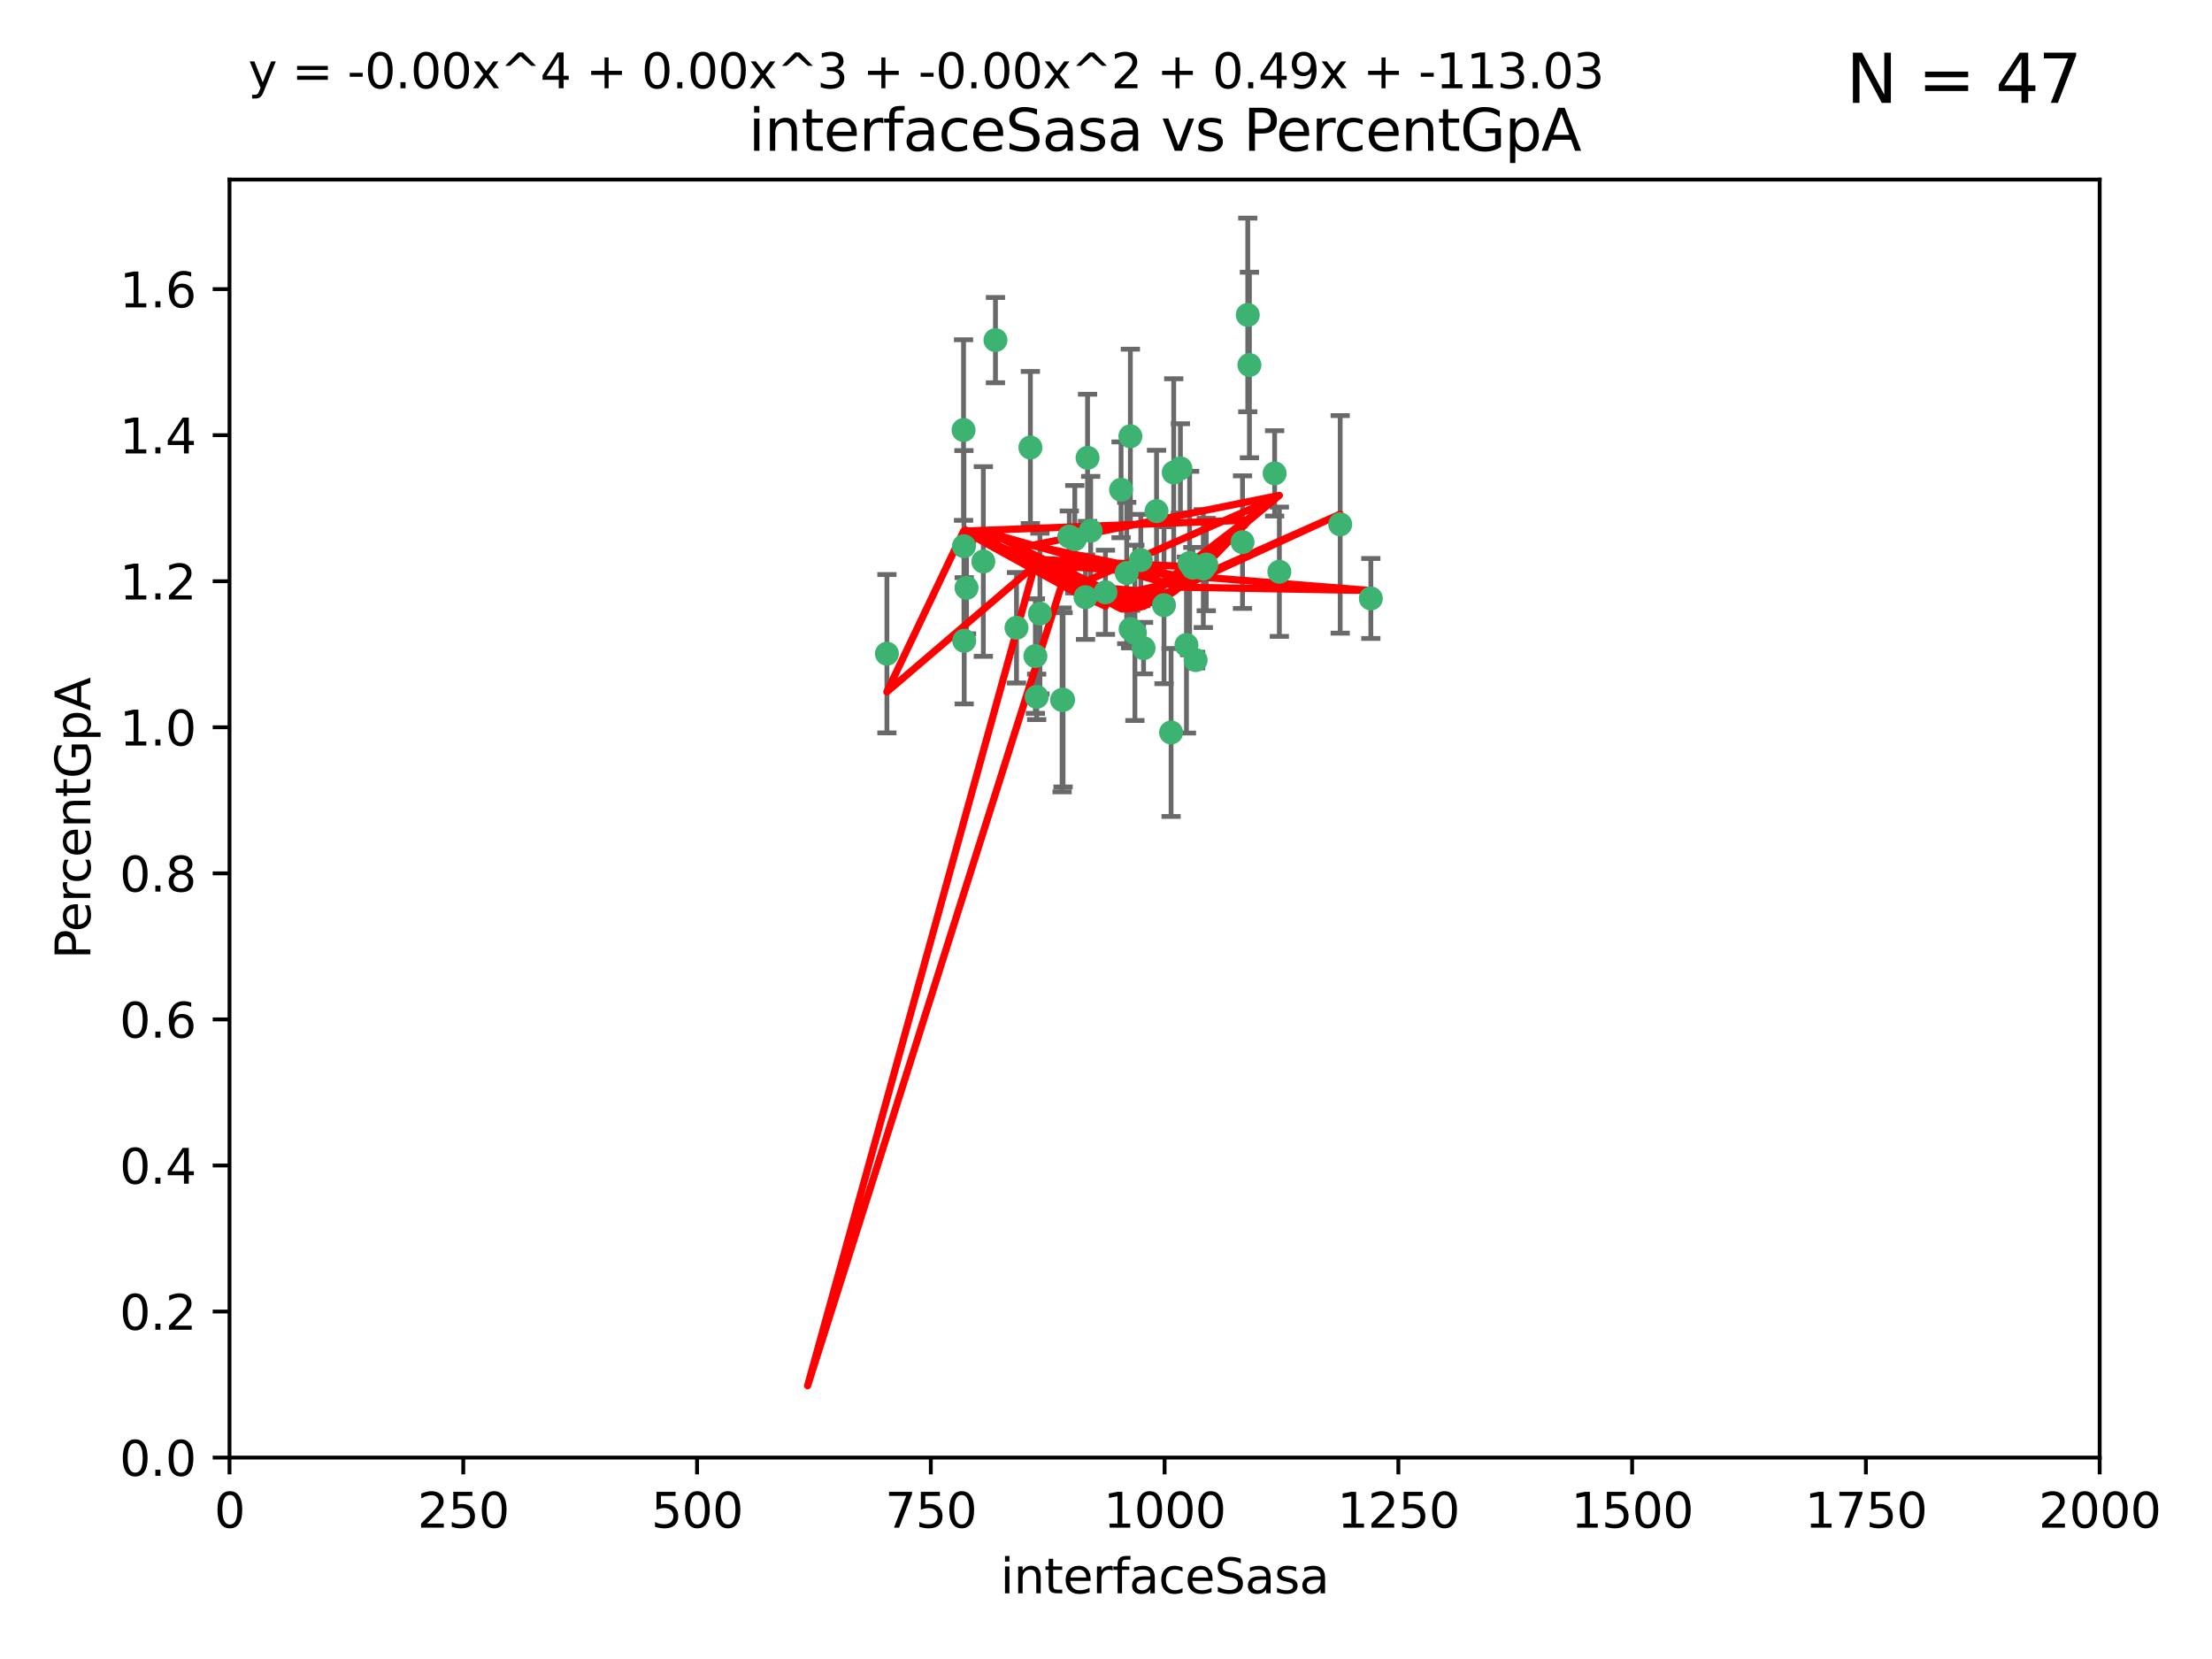<?xml version="1.0" encoding="utf-8" standalone="no"?>
<!DOCTYPE svg PUBLIC "-//W3C//DTD SVG 1.1//EN"
  "http://www.w3.org/Graphics/SVG/1.1/DTD/svg11.dtd">
<svg xmlns:xlink="http://www.w3.org/1999/xlink" width="460.8pt" height="345.6pt" viewBox="0 0 460.8 345.6" xmlns="http://www.w3.org/2000/svg" version="1.1">
 <defs>
  <style type="text/css">*{stroke-linejoin: round; stroke-linecap: butt}</style>
 </defs>
 <g id="figure_1">
  <g id="patch_1">
   <path d="M 0 345.6 
L 460.8 345.6 
L 460.8 0 
L 0 0 
z
" style="fill: #ffffff"/>
  </g>
  <g id="axes_1">
   <g id="patch_2">
    <path d="M 47.81 303.64 
L 437.4 303.64 
L 437.4 37.411 
L 47.81 37.411 
z
" style="fill: #ffffff"/>
   </g>
   <g id="PathCollection_1">
    <defs>
     <path id="m558c9d2edf" d="M 0 1.118 
C 0.297 1.118 0.581 1 0.791 0.791 
C 1 0.581 1.118 0.297 1.118 0 
C 1.118 -0.297 1 -0.581 0.791 -0.791 
C 0.581 -1 0.297 -1.118 0 -1.118 
C -0.297 -1.118 -0.581 -1 -0.791 -0.791 
C -1 -0.581 -1.118 -0.297 -1.118 0 
C -1.118 0.297 -1 0.581 -0.791 0.791 
C -0.581 1 -0.297 1.118 0 1.118 
z
" style="stroke: #3cb371"/>
    </defs>
    <g clip-path="url(#p5d9b5d9456)">
     <use xlink:href="#m558c9d2edf" x="258.839" y="112.935" style="fill: #3cb371; stroke: #3cb371"/>
     <use xlink:href="#m558c9d2edf" x="235.526" y="131.048" style="fill: #3cb371; stroke: #3cb371"/>
     <use xlink:href="#m558c9d2edf" x="235.476" y="90.88" style="fill: #3cb371; stroke: #3cb371"/>
     <use xlink:href="#m558c9d2edf" x="265.53" y="98.611" style="fill: #3cb371; stroke: #3cb371"/>
     <use xlink:href="#m558c9d2edf" x="222.751" y="111.768" style="fill: #3cb371; stroke: #3cb371"/>
     <use xlink:href="#m558c9d2edf" x="234.714" y="119.368" style="fill: #3cb371; stroke: #3cb371"/>
     <use xlink:href="#m558c9d2edf" x="259.932" y="65.606" style="fill: #3cb371; stroke: #3cb371"/>
     <use xlink:href="#m558c9d2edf" x="266.512" y="119.105" style="fill: #3cb371; stroke: #3cb371"/>
     <use xlink:href="#m558c9d2edf" x="211.757" y="130.776" style="fill: #3cb371; stroke: #3cb371"/>
     <use xlink:href="#m558c9d2edf" x="216.635" y="127.82" style="fill: #3cb371; stroke: #3cb371"/>
     <use xlink:href="#m558c9d2edf" x="233.539" y="102.028" style="fill: #3cb371; stroke: #3cb371"/>
     <use xlink:href="#m558c9d2edf" x="244.508" y="98.431" style="fill: #3cb371; stroke: #3cb371"/>
     <use xlink:href="#m558c9d2edf" x="250.675" y="118.446" style="fill: #3cb371; stroke: #3cb371"/>
     <use xlink:href="#m558c9d2edf" x="214.648" y="93.226" style="fill: #3cb371; stroke: #3cb371"/>
     <use xlink:href="#m558c9d2edf" x="221.458" y="145.786" style="fill: #3cb371; stroke: #3cb371"/>
     <use xlink:href="#m558c9d2edf" x="243.959" y="152.588" style="fill: #3cb371; stroke: #3cb371"/>
     <use xlink:href="#m558c9d2edf" x="226.133" y="124.404" style="fill: #3cb371; stroke: #3cb371"/>
     <use xlink:href="#m558c9d2edf" x="238.226" y="135.021" style="fill: #3cb371; stroke: #3cb371"/>
     <use xlink:href="#m558c9d2edf" x="247.82" y="117.288" style="fill: #3cb371; stroke: #3cb371"/>
     <use xlink:href="#m558c9d2edf" x="249.07" y="137.505" style="fill: #3cb371; stroke: #3cb371"/>
     <use xlink:href="#m558c9d2edf" x="247.161" y="134.369" style="fill: #3cb371; stroke: #3cb371"/>
     <use xlink:href="#m558c9d2edf" x="279.188" y="109.235" style="fill: #3cb371; stroke: #3cb371"/>
     <use xlink:href="#m558c9d2edf" x="236.422" y="131.834" style="fill: #3cb371; stroke: #3cb371"/>
     <use xlink:href="#m558c9d2edf" x="242.482" y="126.071" style="fill: #3cb371; stroke: #3cb371"/>
     <use xlink:href="#m558c9d2edf" x="226.558" y="95.371" style="fill: #3cb371; stroke: #3cb371"/>
     <use xlink:href="#m558c9d2edf" x="200.806" y="113.783" style="fill: #3cb371; stroke: #3cb371"/>
     <use xlink:href="#m558c9d2edf" x="260.277" y="76.037" style="fill: #3cb371; stroke: #3cb371"/>
     <use xlink:href="#m558c9d2edf" x="251.287" y="117.606" style="fill: #3cb371; stroke: #3cb371"/>
     <use xlink:href="#m558c9d2edf" x="248.492" y="118.255" style="fill: #3cb371; stroke: #3cb371"/>
     <use xlink:href="#m558c9d2edf" x="240.928" y="106.473" style="fill: #3cb371; stroke: #3cb371"/>
     <use xlink:href="#m558c9d2edf" x="223.897" y="112.334" style="fill: #3cb371; stroke: #3cb371"/>
     <use xlink:href="#m558c9d2edf" x="230.29" y="123.385" style="fill: #3cb371; stroke: #3cb371"/>
     <use xlink:href="#m558c9d2edf" x="200.86" y="133.482" style="fill: #3cb371; stroke: #3cb371"/>
     <use xlink:href="#m558c9d2edf" x="237.649" y="116.673" style="fill: #3cb371; stroke: #3cb371"/>
     <use xlink:href="#m558c9d2edf" x="207.37" y="70.852" style="fill: #3cb371; stroke: #3cb371"/>
     <use xlink:href="#m558c9d2edf" x="204.848" y="116.973" style="fill: #3cb371; stroke: #3cb371"/>
     <use xlink:href="#m558c9d2edf" x="245.901" y="97.572" style="fill: #3cb371; stroke: #3cb371"/>
     <use xlink:href="#m558c9d2edf" x="285.569" y="124.669" style="fill: #3cb371; stroke: #3cb371"/>
     <use xlink:href="#m558c9d2edf" x="215.957" y="145.171" style="fill: #3cb371; stroke: #3cb371"/>
     <use xlink:href="#m558c9d2edf" x="184.761" y="136.178" style="fill: #3cb371; stroke: #3cb371"/>
     <use xlink:href="#m558c9d2edf" x="200.726" y="89.586" style="fill: #3cb371; stroke: #3cb371"/>
     <use xlink:href="#m558c9d2edf" x="227.208" y="110.571" style="fill: #3cb371; stroke: #3cb371"/>
     <use xlink:href="#m558c9d2edf" x="215.692" y="136.674" style="fill: #3cb371; stroke: #3cb371"/>
     <use xlink:href="#m558c9d2edf" x="221.254" y="145.801" style="fill: #3cb371; stroke: #3cb371"/>
     <use xlink:href="#m558c9d2edf" x="201.345" y="122.465" style="fill: #3cb371; stroke: #3cb371"/>
    </g>
   </g>
   <g id="matplotlib.axis_1">
    <g id="xtick_1">
     <g id="line2d_1">
      <defs>
       <path id="m38b3d5012b" d="M 0 0 
L 0 3.5 
" style="stroke: #000000; stroke-width: 0.8"/>
      </defs>
      <g>
       <use xlink:href="#m38b3d5012b" x="47.81" y="303.64" style="stroke: #000000; stroke-width: 0.8"/>
      </g>
     </g>
     <g id="text_1">
      <!-- 0 -->
      <g transform="translate(44.629 318.238)scale(0.1 -0.1)">
       <defs>
        <path id="DejaVuSans-30" d="M 2034 4250 
Q 1547 4250 1301 3770 
Q 1056 3291 1056 2328 
Q 1056 1369 1301 889 
Q 1547 409 2034 409 
Q 2525 409 2770 889 
Q 3016 1369 3016 2328 
Q 3016 3291 2770 3770 
Q 2525 4250 2034 4250 
z
M 2034 4750 
Q 2819 4750 3233 4129 
Q 3647 3509 3647 2328 
Q 3647 1150 3233 529 
Q 2819 -91 2034 -91 
Q 1250 -91 836 529 
Q 422 1150 422 2328 
Q 422 3509 836 4129 
Q 1250 4750 2034 4750 
z
" transform="scale(0.016)"/>
       </defs>
       <use xlink:href="#DejaVuSans-30"/>
      </g>
     </g>
    </g>
    <g id="xtick_2">
     <g id="line2d_2">
      <g>
       <use xlink:href="#m38b3d5012b" x="96.509" y="303.64" style="stroke: #000000; stroke-width: 0.8"/>
      </g>
     </g>
     <g id="text_2">
      <!-- 250 -->
      <g transform="translate(86.965 318.238)scale(0.1 -0.1)">
       <defs>
        <path id="DejaVuSans-32" d="M 1228 531 
L 3431 531 
L 3431 0 
L 469 0 
L 469 531 
Q 828 903 1448 1529 
Q 2069 2156 2228 2338 
Q 2531 2678 2651 2914 
Q 2772 3150 2772 3378 
Q 2772 3750 2511 3984 
Q 2250 4219 1831 4219 
Q 1534 4219 1204 4116 
Q 875 4013 500 3803 
L 500 4441 
Q 881 4594 1212 4672 
Q 1544 4750 1819 4750 
Q 2544 4750 2975 4387 
Q 3406 4025 3406 3419 
Q 3406 3131 3298 2873 
Q 3191 2616 2906 2266 
Q 2828 2175 2409 1742 
Q 1991 1309 1228 531 
z
" transform="scale(0.016)"/>
        <path id="DejaVuSans-35" d="M 691 4666 
L 3169 4666 
L 3169 4134 
L 1269 4134 
L 1269 2991 
Q 1406 3038 1543 3061 
Q 1681 3084 1819 3084 
Q 2600 3084 3056 2656 
Q 3513 2228 3513 1497 
Q 3513 744 3044 326 
Q 2575 -91 1722 -91 
Q 1428 -91 1123 -41 
Q 819 9 494 109 
L 494 744 
Q 775 591 1075 516 
Q 1375 441 1709 441 
Q 2250 441 2565 725 
Q 2881 1009 2881 1497 
Q 2881 1984 2565 2268 
Q 2250 2553 1709 2553 
Q 1456 2553 1204 2497 
Q 953 2441 691 2322 
L 691 4666 
z
" transform="scale(0.016)"/>
       </defs>
       <use xlink:href="#DejaVuSans-32"/>
       <use xlink:href="#DejaVuSans-35" x="63.623"/>
       <use xlink:href="#DejaVuSans-30" x="127.246"/>
      </g>
     </g>
    </g>
    <g id="xtick_3">
     <g id="line2d_3">
      <g>
       <use xlink:href="#m38b3d5012b" x="145.208" y="303.64" style="stroke: #000000; stroke-width: 0.8"/>
      </g>
     </g>
     <g id="text_3">
      <!-- 500 -->
      <g transform="translate(135.664 318.238)scale(0.1 -0.1)">
       <use xlink:href="#DejaVuSans-35"/>
       <use xlink:href="#DejaVuSans-30" x="63.623"/>
       <use xlink:href="#DejaVuSans-30" x="127.246"/>
      </g>
     </g>
    </g>
    <g id="xtick_4">
     <g id="line2d_4">
      <g>
       <use xlink:href="#m38b3d5012b" x="193.906" y="303.64" style="stroke: #000000; stroke-width: 0.8"/>
      </g>
     </g>
     <g id="text_4">
      <!-- 750 -->
      <g transform="translate(184.363 318.238)scale(0.1 -0.1)">
       <defs>
        <path id="DejaVuSans-37" d="M 525 4666 
L 3525 4666 
L 3525 4397 
L 1831 0 
L 1172 0 
L 2766 4134 
L 525 4134 
L 525 4666 
z
" transform="scale(0.016)"/>
       </defs>
       <use xlink:href="#DejaVuSans-37"/>
       <use xlink:href="#DejaVuSans-35" x="63.623"/>
       <use xlink:href="#DejaVuSans-30" x="127.246"/>
      </g>
     </g>
    </g>
    <g id="xtick_5">
     <g id="line2d_5">
      <g>
       <use xlink:href="#m38b3d5012b" x="242.605" y="303.64" style="stroke: #000000; stroke-width: 0.8"/>
      </g>
     </g>
     <g id="text_5">
      <!-- 1000 -->
      <g transform="translate(229.88 318.238)scale(0.1 -0.1)">
       <defs>
        <path id="DejaVuSans-31" d="M 794 531 
L 1825 531 
L 1825 4091 
L 703 3866 
L 703 4441 
L 1819 4666 
L 2450 4666 
L 2450 531 
L 3481 531 
L 3481 0 
L 794 0 
L 794 531 
z
" transform="scale(0.016)"/>
       </defs>
       <use xlink:href="#DejaVuSans-31"/>
       <use xlink:href="#DejaVuSans-30" x="63.623"/>
       <use xlink:href="#DejaVuSans-30" x="127.246"/>
       <use xlink:href="#DejaVuSans-30" x="190.869"/>
      </g>
     </g>
    </g>
    <g id="xtick_6">
     <g id="line2d_6">
      <g>
       <use xlink:href="#m38b3d5012b" x="291.304" y="303.64" style="stroke: #000000; stroke-width: 0.8"/>
      </g>
     </g>
     <g id="text_6">
      <!-- 1250 -->
      <g transform="translate(278.579 318.238)scale(0.1 -0.1)">
       <use xlink:href="#DejaVuSans-31"/>
       <use xlink:href="#DejaVuSans-32" x="63.623"/>
       <use xlink:href="#DejaVuSans-35" x="127.246"/>
       <use xlink:href="#DejaVuSans-30" x="190.869"/>
      </g>
     </g>
    </g>
    <g id="xtick_7">
     <g id="line2d_7">
      <g>
       <use xlink:href="#m38b3d5012b" x="340.002" y="303.64" style="stroke: #000000; stroke-width: 0.8"/>
      </g>
     </g>
     <g id="text_7">
      <!-- 1500 -->
      <g transform="translate(327.277 318.238)scale(0.1 -0.1)">
       <use xlink:href="#DejaVuSans-31"/>
       <use xlink:href="#DejaVuSans-35" x="63.623"/>
       <use xlink:href="#DejaVuSans-30" x="127.246"/>
       <use xlink:href="#DejaVuSans-30" x="190.869"/>
      </g>
     </g>
    </g>
    <g id="xtick_8">
     <g id="line2d_8">
      <g>
       <use xlink:href="#m38b3d5012b" x="388.701" y="303.64" style="stroke: #000000; stroke-width: 0.8"/>
      </g>
     </g>
     <g id="text_8">
      <!-- 1750 -->
      <g transform="translate(375.976 318.238)scale(0.1 -0.1)">
       <use xlink:href="#DejaVuSans-31"/>
       <use xlink:href="#DejaVuSans-37" x="63.623"/>
       <use xlink:href="#DejaVuSans-35" x="127.246"/>
       <use xlink:href="#DejaVuSans-30" x="190.869"/>
      </g>
     </g>
    </g>
    <g id="xtick_9">
     <g id="line2d_9">
      <g>
       <use xlink:href="#m38b3d5012b" x="437.4" y="303.64" style="stroke: #000000; stroke-width: 0.8"/>
      </g>
     </g>
     <g id="text_9">
      <!-- 2000 -->
      <g transform="translate(424.675 318.238)scale(0.1 -0.1)">
       <use xlink:href="#DejaVuSans-32"/>
       <use xlink:href="#DejaVuSans-30" x="63.623"/>
       <use xlink:href="#DejaVuSans-30" x="127.246"/>
       <use xlink:href="#DejaVuSans-30" x="190.869"/>
      </g>
     </g>
    </g>
    <g id="text_10">
     <!-- interfaceSasa -->
     <g transform="translate(208.398 331.917)scale(0.1 -0.1)">
      <defs>
       <path id="DejaVuSans-69" d="M 603 3500 
L 1178 3500 
L 1178 0 
L 603 0 
L 603 3500 
z
M 603 4863 
L 1178 4863 
L 1178 4134 
L 603 4134 
L 603 4863 
z
" transform="scale(0.016)"/>
       <path id="DejaVuSans-6e" d="M 3513 2113 
L 3513 0 
L 2938 0 
L 2938 2094 
Q 2938 2591 2744 2837 
Q 2550 3084 2163 3084 
Q 1697 3084 1428 2787 
Q 1159 2491 1159 1978 
L 1159 0 
L 581 0 
L 581 3500 
L 1159 3500 
L 1159 2956 
Q 1366 3272 1645 3428 
Q 1925 3584 2291 3584 
Q 2894 3584 3203 3211 
Q 3513 2838 3513 2113 
z
" transform="scale(0.016)"/>
       <path id="DejaVuSans-74" d="M 1172 4494 
L 1172 3500 
L 2356 3500 
L 2356 3053 
L 1172 3053 
L 1172 1153 
Q 1172 725 1289 603 
Q 1406 481 1766 481 
L 2356 481 
L 2356 0 
L 1766 0 
Q 1100 0 847 248 
Q 594 497 594 1153 
L 594 3053 
L 172 3053 
L 172 3500 
L 594 3500 
L 594 4494 
L 1172 4494 
z
" transform="scale(0.016)"/>
       <path id="DejaVuSans-65" d="M 3597 1894 
L 3597 1613 
L 953 1613 
Q 991 1019 1311 708 
Q 1631 397 2203 397 
Q 2534 397 2845 478 
Q 3156 559 3463 722 
L 3463 178 
Q 3153 47 2828 -22 
Q 2503 -91 2169 -91 
Q 1331 -91 842 396 
Q 353 884 353 1716 
Q 353 2575 817 3079 
Q 1281 3584 2069 3584 
Q 2775 3584 3186 3129 
Q 3597 2675 3597 1894 
z
M 3022 2063 
Q 3016 2534 2758 2815 
Q 2500 3097 2075 3097 
Q 1594 3097 1305 2825 
Q 1016 2553 972 2059 
L 3022 2063 
z
" transform="scale(0.016)"/>
       <path id="DejaVuSans-72" d="M 2631 2963 
Q 2534 3019 2420 3045 
Q 2306 3072 2169 3072 
Q 1681 3072 1420 2755 
Q 1159 2438 1159 1844 
L 1159 0 
L 581 0 
L 581 3500 
L 1159 3500 
L 1159 2956 
Q 1341 3275 1631 3429 
Q 1922 3584 2338 3584 
Q 2397 3584 2469 3576 
Q 2541 3569 2628 3553 
L 2631 2963 
z
" transform="scale(0.016)"/>
       <path id="DejaVuSans-66" d="M 2375 4863 
L 2375 4384 
L 1825 4384 
Q 1516 4384 1395 4259 
Q 1275 4134 1275 3809 
L 1275 3500 
L 2222 3500 
L 2222 3053 
L 1275 3053 
L 1275 0 
L 697 0 
L 697 3053 
L 147 3053 
L 147 3500 
L 697 3500 
L 697 3744 
Q 697 4328 969 4595 
Q 1241 4863 1831 4863 
L 2375 4863 
z
" transform="scale(0.016)"/>
       <path id="DejaVuSans-61" d="M 2194 1759 
Q 1497 1759 1228 1600 
Q 959 1441 959 1056 
Q 959 750 1161 570 
Q 1363 391 1709 391 
Q 2188 391 2477 730 
Q 2766 1069 2766 1631 
L 2766 1759 
L 2194 1759 
z
M 3341 1997 
L 3341 0 
L 2766 0 
L 2766 531 
Q 2569 213 2275 61 
Q 1981 -91 1556 -91 
Q 1019 -91 701 211 
Q 384 513 384 1019 
Q 384 1609 779 1909 
Q 1175 2209 1959 2209 
L 2766 2209 
L 2766 2266 
Q 2766 2663 2505 2880 
Q 2244 3097 1772 3097 
Q 1472 3097 1187 3025 
Q 903 2953 641 2809 
L 641 3341 
Q 956 3463 1253 3523 
Q 1550 3584 1831 3584 
Q 2591 3584 2966 3190 
Q 3341 2797 3341 1997 
z
" transform="scale(0.016)"/>
       <path id="DejaVuSans-63" d="M 3122 3366 
L 3122 2828 
Q 2878 2963 2633 3030 
Q 2388 3097 2138 3097 
Q 1578 3097 1268 2742 
Q 959 2388 959 1747 
Q 959 1106 1268 751 
Q 1578 397 2138 397 
Q 2388 397 2633 464 
Q 2878 531 3122 666 
L 3122 134 
Q 2881 22 2623 -34 
Q 2366 -91 2075 -91 
Q 1284 -91 818 406 
Q 353 903 353 1747 
Q 353 2603 823 3093 
Q 1294 3584 2113 3584 
Q 2378 3584 2631 3529 
Q 2884 3475 3122 3366 
z
" transform="scale(0.016)"/>
       <path id="DejaVuSans-53" d="M 3425 4513 
L 3425 3897 
Q 3066 4069 2747 4153 
Q 2428 4238 2131 4238 
Q 1616 4238 1336 4038 
Q 1056 3838 1056 3469 
Q 1056 3159 1242 3001 
Q 1428 2844 1947 2747 
L 2328 2669 
Q 3034 2534 3370 2195 
Q 3706 1856 3706 1288 
Q 3706 609 3251 259 
Q 2797 -91 1919 -91 
Q 1588 -91 1214 -16 
Q 841 59 441 206 
L 441 856 
Q 825 641 1194 531 
Q 1563 422 1919 422 
Q 2459 422 2753 634 
Q 3047 847 3047 1241 
Q 3047 1584 2836 1778 
Q 2625 1972 2144 2069 
L 1759 2144 
Q 1053 2284 737 2584 
Q 422 2884 422 3419 
Q 422 4038 858 4394 
Q 1294 4750 2059 4750 
Q 2388 4750 2728 4690 
Q 3069 4631 3425 4513 
z
" transform="scale(0.016)"/>
       <path id="DejaVuSans-73" d="M 2834 3397 
L 2834 2853 
Q 2591 2978 2328 3040 
Q 2066 3103 1784 3103 
Q 1356 3103 1142 2972 
Q 928 2841 928 2578 
Q 928 2378 1081 2264 
Q 1234 2150 1697 2047 
L 1894 2003 
Q 2506 1872 2764 1633 
Q 3022 1394 3022 966 
Q 3022 478 2636 193 
Q 2250 -91 1575 -91 
Q 1294 -91 989 -36 
Q 684 19 347 128 
L 347 722 
Q 666 556 975 473 
Q 1284 391 1588 391 
Q 1994 391 2212 530 
Q 2431 669 2431 922 
Q 2431 1156 2273 1281 
Q 2116 1406 1581 1522 
L 1381 1569 
Q 847 1681 609 1914 
Q 372 2147 372 2553 
Q 372 3047 722 3315 
Q 1072 3584 1716 3584 
Q 2034 3584 2315 3537 
Q 2597 3491 2834 3397 
z
" transform="scale(0.016)"/>
      </defs>
      <use xlink:href="#DejaVuSans-69"/>
      <use xlink:href="#DejaVuSans-6e" x="27.783"/>
      <use xlink:href="#DejaVuSans-74" x="91.162"/>
      <use xlink:href="#DejaVuSans-65" x="130.371"/>
      <use xlink:href="#DejaVuSans-72" x="191.895"/>
      <use xlink:href="#DejaVuSans-66" x="233.008"/>
      <use xlink:href="#DejaVuSans-61" x="268.213"/>
      <use xlink:href="#DejaVuSans-63" x="329.492"/>
      <use xlink:href="#DejaVuSans-65" x="384.473"/>
      <use xlink:href="#DejaVuSans-53" x="445.996"/>
      <use xlink:href="#DejaVuSans-61" x="509.473"/>
      <use xlink:href="#DejaVuSans-73" x="570.752"/>
      <use xlink:href="#DejaVuSans-61" x="622.852"/>
     </g>
    </g>
   </g>
   <g id="matplotlib.axis_2">
    <g id="ytick_1">
     <g id="line2d_10">
      <defs>
       <path id="m2e1e33065c" d="M 0 0 
L -3.5 0 
" style="stroke: #000000; stroke-width: 0.8"/>
      </defs>
      <g>
       <use xlink:href="#m2e1e33065c" x="47.81" y="303.64" style="stroke: #000000; stroke-width: 0.8"/>
      </g>
     </g>
     <g id="text_11">
      <!-- 0.0 -->
      <g transform="translate(24.907 307.439)scale(0.1 -0.1)">
       <defs>
        <path id="DejaVuSans-2e" d="M 684 794 
L 1344 794 
L 1344 0 
L 684 0 
L 684 794 
z
" transform="scale(0.016)"/>
       </defs>
       <use xlink:href="#DejaVuSans-30"/>
       <use xlink:href="#DejaVuSans-2e" x="63.623"/>
       <use xlink:href="#DejaVuSans-30" x="95.41"/>
      </g>
     </g>
    </g>
    <g id="ytick_2">
     <g id="line2d_11">
      <g>
       <use xlink:href="#m2e1e33065c" x="47.81" y="273.214" style="stroke: #000000; stroke-width: 0.8"/>
      </g>
     </g>
     <g id="text_12">
      <!-- 0.2 -->
      <g transform="translate(24.907 277.013)scale(0.1 -0.1)">
       <use xlink:href="#DejaVuSans-30"/>
       <use xlink:href="#DejaVuSans-2e" x="63.623"/>
       <use xlink:href="#DejaVuSans-32" x="95.41"/>
      </g>
     </g>
    </g>
    <g id="ytick_3">
     <g id="line2d_12">
      <g>
       <use xlink:href="#m2e1e33065c" x="47.81" y="242.788" style="stroke: #000000; stroke-width: 0.8"/>
      </g>
     </g>
     <g id="text_13">
      <!-- 0.4 -->
      <g transform="translate(24.907 246.587)scale(0.1 -0.1)">
       <defs>
        <path id="DejaVuSans-34" d="M 2419 4116 
L 825 1625 
L 2419 1625 
L 2419 4116 
z
M 2253 4666 
L 3047 4666 
L 3047 1625 
L 3713 1625 
L 3713 1100 
L 3047 1100 
L 3047 0 
L 2419 0 
L 2419 1100 
L 313 1100 
L 313 1709 
L 2253 4666 
z
" transform="scale(0.016)"/>
       </defs>
       <use xlink:href="#DejaVuSans-30"/>
       <use xlink:href="#DejaVuSans-2e" x="63.623"/>
       <use xlink:href="#DejaVuSans-34" x="95.41"/>
      </g>
     </g>
    </g>
    <g id="ytick_4">
     <g id="line2d_13">
      <g>
       <use xlink:href="#m2e1e33065c" x="47.81" y="212.362" style="stroke: #000000; stroke-width: 0.8"/>
      </g>
     </g>
     <g id="text_14">
      <!-- 0.6 -->
      <g transform="translate(24.907 216.161)scale(0.1 -0.1)">
       <defs>
        <path id="DejaVuSans-36" d="M 2113 2584 
Q 1688 2584 1439 2293 
Q 1191 2003 1191 1497 
Q 1191 994 1439 701 
Q 1688 409 2113 409 
Q 2538 409 2786 701 
Q 3034 994 3034 1497 
Q 3034 2003 2786 2293 
Q 2538 2584 2113 2584 
z
M 3366 4563 
L 3366 3988 
Q 3128 4100 2886 4159 
Q 2644 4219 2406 4219 
Q 1781 4219 1451 3797 
Q 1122 3375 1075 2522 
Q 1259 2794 1537 2939 
Q 1816 3084 2150 3084 
Q 2853 3084 3261 2657 
Q 3669 2231 3669 1497 
Q 3669 778 3244 343 
Q 2819 -91 2113 -91 
Q 1303 -91 875 529 
Q 447 1150 447 2328 
Q 447 3434 972 4092 
Q 1497 4750 2381 4750 
Q 2619 4750 2861 4703 
Q 3103 4656 3366 4563 
z
" transform="scale(0.016)"/>
       </defs>
       <use xlink:href="#DejaVuSans-30"/>
       <use xlink:href="#DejaVuSans-2e" x="63.623"/>
       <use xlink:href="#DejaVuSans-36" x="95.41"/>
      </g>
     </g>
    </g>
    <g id="ytick_5">
     <g id="line2d_14">
      <g>
       <use xlink:href="#m2e1e33065c" x="47.81" y="181.935" style="stroke: #000000; stroke-width: 0.8"/>
      </g>
     </g>
     <g id="text_15">
      <!-- 0.8 -->
      <g transform="translate(24.907 185.735)scale(0.1 -0.1)">
       <defs>
        <path id="DejaVuSans-38" d="M 2034 2216 
Q 1584 2216 1326 1975 
Q 1069 1734 1069 1313 
Q 1069 891 1326 650 
Q 1584 409 2034 409 
Q 2484 409 2743 651 
Q 3003 894 3003 1313 
Q 3003 1734 2745 1975 
Q 2488 2216 2034 2216 
z
M 1403 2484 
Q 997 2584 770 2862 
Q 544 3141 544 3541 
Q 544 4100 942 4425 
Q 1341 4750 2034 4750 
Q 2731 4750 3128 4425 
Q 3525 4100 3525 3541 
Q 3525 3141 3298 2862 
Q 3072 2584 2669 2484 
Q 3125 2378 3379 2068 
Q 3634 1759 3634 1313 
Q 3634 634 3220 271 
Q 2806 -91 2034 -91 
Q 1263 -91 848 271 
Q 434 634 434 1313 
Q 434 1759 690 2068 
Q 947 2378 1403 2484 
z
M 1172 3481 
Q 1172 3119 1398 2916 
Q 1625 2713 2034 2713 
Q 2441 2713 2670 2916 
Q 2900 3119 2900 3481 
Q 2900 3844 2670 4047 
Q 2441 4250 2034 4250 
Q 1625 4250 1398 4047 
Q 1172 3844 1172 3481 
z
" transform="scale(0.016)"/>
       </defs>
       <use xlink:href="#DejaVuSans-30"/>
       <use xlink:href="#DejaVuSans-2e" x="63.623"/>
       <use xlink:href="#DejaVuSans-38" x="95.41"/>
      </g>
     </g>
    </g>
    <g id="ytick_6">
     <g id="line2d_15">
      <g>
       <use xlink:href="#m2e1e33065c" x="47.81" y="151.509" style="stroke: #000000; stroke-width: 0.8"/>
      </g>
     </g>
     <g id="text_16">
      <!-- 1.0 -->
      <g transform="translate(24.907 155.308)scale(0.1 -0.1)">
       <use xlink:href="#DejaVuSans-31"/>
       <use xlink:href="#DejaVuSans-2e" x="63.623"/>
       <use xlink:href="#DejaVuSans-30" x="95.41"/>
      </g>
     </g>
    </g>
    <g id="ytick_7">
     <g id="line2d_16">
      <g>
       <use xlink:href="#m2e1e33065c" x="47.81" y="121.083" style="stroke: #000000; stroke-width: 0.8"/>
      </g>
     </g>
     <g id="text_17">
      <!-- 1.2 -->
      <g transform="translate(24.907 124.882)scale(0.1 -0.1)">
       <use xlink:href="#DejaVuSans-31"/>
       <use xlink:href="#DejaVuSans-2e" x="63.623"/>
       <use xlink:href="#DejaVuSans-32" x="95.41"/>
      </g>
     </g>
    </g>
    <g id="ytick_8">
     <g id="line2d_17">
      <g>
       <use xlink:href="#m2e1e33065c" x="47.81" y="90.657" style="stroke: #000000; stroke-width: 0.8"/>
      </g>
     </g>
     <g id="text_18">
      <!-- 1.4 -->
      <g transform="translate(24.907 94.456)scale(0.1 -0.1)">
       <use xlink:href="#DejaVuSans-31"/>
       <use xlink:href="#DejaVuSans-2e" x="63.623"/>
       <use xlink:href="#DejaVuSans-34" x="95.41"/>
      </g>
     </g>
    </g>
    <g id="ytick_9">
     <g id="line2d_18">
      <g>
       <use xlink:href="#m2e1e33065c" x="47.81" y="60.231" style="stroke: #000000; stroke-width: 0.8"/>
      </g>
     </g>
     <g id="text_19">
      <!-- 1.6 -->
      <g transform="translate(24.907 64.03)scale(0.1 -0.1)">
       <use xlink:href="#DejaVuSans-31"/>
       <use xlink:href="#DejaVuSans-2e" x="63.623"/>
       <use xlink:href="#DejaVuSans-36" x="95.41"/>
      </g>
     </g>
    </g>
    <g id="text_20">
     <!-- PercentGpA -->
     <g transform="translate(18.827 199.802)rotate(-90)scale(0.1 -0.1)">
      <defs>
       <path id="DejaVuSans-50" d="M 1259 4147 
L 1259 2394 
L 2053 2394 
Q 2494 2394 2734 2622 
Q 2975 2850 2975 3272 
Q 2975 3691 2734 3919 
Q 2494 4147 2053 4147 
L 1259 4147 
z
M 628 4666 
L 2053 4666 
Q 2838 4666 3239 4311 
Q 3641 3956 3641 3272 
Q 3641 2581 3239 2228 
Q 2838 1875 2053 1875 
L 1259 1875 
L 1259 0 
L 628 0 
L 628 4666 
z
" transform="scale(0.016)"/>
       <path id="DejaVuSans-47" d="M 3809 666 
L 3809 1919 
L 2778 1919 
L 2778 2438 
L 4434 2438 
L 4434 434 
Q 4069 175 3628 42 
Q 3188 -91 2688 -91 
Q 1594 -91 976 548 
Q 359 1188 359 2328 
Q 359 3472 976 4111 
Q 1594 4750 2688 4750 
Q 3144 4750 3555 4637 
Q 3966 4525 4313 4306 
L 4313 3634 
Q 3963 3931 3569 4081 
Q 3175 4231 2741 4231 
Q 1884 4231 1454 3753 
Q 1025 3275 1025 2328 
Q 1025 1384 1454 906 
Q 1884 428 2741 428 
Q 3075 428 3337 486 
Q 3600 544 3809 666 
z
" transform="scale(0.016)"/>
       <path id="DejaVuSans-70" d="M 1159 525 
L 1159 -1331 
L 581 -1331 
L 581 3500 
L 1159 3500 
L 1159 2969 
Q 1341 3281 1617 3432 
Q 1894 3584 2278 3584 
Q 2916 3584 3314 3078 
Q 3713 2572 3713 1747 
Q 3713 922 3314 415 
Q 2916 -91 2278 -91 
Q 1894 -91 1617 61 
Q 1341 213 1159 525 
z
M 3116 1747 
Q 3116 2381 2855 2742 
Q 2594 3103 2138 3103 
Q 1681 3103 1420 2742 
Q 1159 2381 1159 1747 
Q 1159 1113 1420 752 
Q 1681 391 2138 391 
Q 2594 391 2855 752 
Q 3116 1113 3116 1747 
z
" transform="scale(0.016)"/>
       <path id="DejaVuSans-41" d="M 2188 4044 
L 1331 1722 
L 3047 1722 
L 2188 4044 
z
M 1831 4666 
L 2547 4666 
L 4325 0 
L 3669 0 
L 3244 1197 
L 1141 1197 
L 716 0 
L 50 0 
L 1831 4666 
z
" transform="scale(0.016)"/>
      </defs>
      <use xlink:href="#DejaVuSans-50"/>
      <use xlink:href="#DejaVuSans-65" x="56.678"/>
      <use xlink:href="#DejaVuSans-72" x="118.201"/>
      <use xlink:href="#DejaVuSans-63" x="157.064"/>
      <use xlink:href="#DejaVuSans-65" x="212.045"/>
      <use xlink:href="#DejaVuSans-6e" x="273.568"/>
      <use xlink:href="#DejaVuSans-74" x="336.947"/>
      <use xlink:href="#DejaVuSans-47" x="376.156"/>
      <use xlink:href="#DejaVuSans-70" x="453.646"/>
      <use xlink:href="#DejaVuSans-41" x="517.123"/>
     </g>
    </g>
   </g>
   <g id="LineCollection_1">
    <path d="M 258.839 126.742 
L 258.839 99.128 
" clip-path="url(#p5d9b5d9456)" style="fill: none; stroke: #696969"/>
    <path d="M 235.526 134.958 
L 235.526 127.138 
" clip-path="url(#p5d9b5d9456)" style="fill: none; stroke: #696969"/>
    <path d="M 235.476 109.021 
L 235.476 72.739 
" clip-path="url(#p5d9b5d9456)" style="fill: none; stroke: #696969"/>
    <path d="M 265.53 107.5 
L 265.53 89.723 
" clip-path="url(#p5d9b5d9456)" style="fill: none; stroke: #696969"/>
    <path d="M 222.751 117.091 
L 222.751 106.444 
" clip-path="url(#p5d9b5d9456)" style="fill: none; stroke: #696969"/>
    <path d="M 234.714 134.091 
L 234.714 104.645 
" clip-path="url(#p5d9b5d9456)" style="fill: none; stroke: #696969"/>
    <path d="M 259.932 85.777 
L 259.932 45.434 
" clip-path="url(#p5d9b5d9456)" style="fill: none; stroke: #696969"/>
    <path d="M 266.512 132.572 
L 266.512 105.638 
" clip-path="url(#p5d9b5d9456)" style="fill: none; stroke: #696969"/>
    <path d="M 211.757 142.284 
L 211.757 119.267 
" clip-path="url(#p5d9b5d9456)" style="fill: none; stroke: #696969"/>
    <path d="M 216.635 144.568 
L 216.635 111.073 
" clip-path="url(#p5d9b5d9456)" style="fill: none; stroke: #696969"/>
    <path d="M 233.539 112.003 
L 233.539 92.053 
" clip-path="url(#p5d9b5d9456)" style="fill: none; stroke: #696969"/>
    <path d="M 244.508 117.96 
L 244.508 78.902 
" clip-path="url(#p5d9b5d9456)" style="fill: none; stroke: #696969"/>
    <path d="M 250.675 130.722 
L 250.675 106.17 
" clip-path="url(#p5d9b5d9456)" style="fill: none; stroke: #696969"/>
    <path d="M 214.648 109.064 
L 214.648 77.387 
" clip-path="url(#p5d9b5d9456)" style="fill: none; stroke: #696969"/>
    <path d="M 221.458 163.937 
L 221.458 127.634 
" clip-path="url(#p5d9b5d9456)" style="fill: none; stroke: #696969"/>
    <path d="M 243.959 170.081 
L 243.959 135.096 
" clip-path="url(#p5d9b5d9456)" style="fill: none; stroke: #696969"/>
    <path d="M 226.133 133.195 
L 226.133 115.614 
" clip-path="url(#p5d9b5d9456)" style="fill: none; stroke: #696969"/>
    <path d="M 238.226 140.382 
L 238.226 129.659 
" clip-path="url(#p5d9b5d9456)" style="fill: none; stroke: #696969"/>
    <path d="M 247.82 136.395 
L 247.82 98.181 
" clip-path="url(#p5d9b5d9456)" style="fill: none; stroke: #696969"/>
    <path d="M 249.07 139.142 
L 249.07 135.868 
" clip-path="url(#p5d9b5d9456)" style="fill: none; stroke: #696969"/>
    <path d="M 247.161 152.707 
L 247.161 116.031 
" clip-path="url(#p5d9b5d9456)" style="fill: none; stroke: #696969"/>
    <path d="M 279.188 131.899 
L 279.188 86.572 
" clip-path="url(#p5d9b5d9456)" style="fill: none; stroke: #696969"/>
    <path d="M 236.422 150.092 
L 236.422 113.575 
" clip-path="url(#p5d9b5d9456)" style="fill: none; stroke: #696969"/>
    <path d="M 242.482 142.423 
L 242.482 109.718 
" clip-path="url(#p5d9b5d9456)" style="fill: none; stroke: #696969"/>
    <path d="M 226.558 108.615 
L 226.558 82.127 
" clip-path="url(#p5d9b5d9456)" style="fill: none; stroke: #696969"/>
    <path d="M 200.806 133.708 
L 200.806 93.858 
" clip-path="url(#p5d9b5d9456)" style="fill: none; stroke: #696969"/>
    <path d="M 260.277 95.366 
L 260.277 56.709 
" clip-path="url(#p5d9b5d9456)" style="fill: none; stroke: #696969"/>
    <path d="M 251.287 127.227 
L 251.287 107.986 
" clip-path="url(#p5d9b5d9456)" style="fill: none; stroke: #696969"/>
    <path d="M 248.492 122.472 
L 248.492 114.039 
" clip-path="url(#p5d9b5d9456)" style="fill: none; stroke: #696969"/>
    <path d="M 240.928 119.149 
L 240.928 93.797 
" clip-path="url(#p5d9b5d9456)" style="fill: none; stroke: #696969"/>
    <path d="M 223.897 123.529 
L 223.897 101.139 
" clip-path="url(#p5d9b5d9456)" style="fill: none; stroke: #696969"/>
    <path d="M 230.29 132.151 
L 230.29 114.62 
" clip-path="url(#p5d9b5d9456)" style="fill: none; stroke: #696969"/>
    <path d="M 200.86 146.637 
L 200.86 120.327 
" clip-path="url(#p5d9b5d9456)" style="fill: none; stroke: #696969"/>
    <path d="M 237.649 126.191 
L 237.649 107.154 
" clip-path="url(#p5d9b5d9456)" style="fill: none; stroke: #696969"/>
    <path d="M 207.37 79.735 
L 207.37 61.968 
" clip-path="url(#p5d9b5d9456)" style="fill: none; stroke: #696969"/>
    <path d="M 204.848 136.73 
L 204.848 97.216 
" clip-path="url(#p5d9b5d9456)" style="fill: none; stroke: #696969"/>
    <path d="M 245.901 106.878 
L 245.901 88.267 
" clip-path="url(#p5d9b5d9456)" style="fill: none; stroke: #696969"/>
    <path d="M 285.569 132.997 
L 285.569 116.341 
" clip-path="url(#p5d9b5d9456)" style="fill: none; stroke: #696969"/>
    <path d="M 215.957 149.901 
L 215.957 140.441 
" clip-path="url(#p5d9b5d9456)" style="fill: none; stroke: #696969"/>
    <path d="M 184.761 152.672 
L 184.761 119.684 
" clip-path="url(#p5d9b5d9456)" style="fill: none; stroke: #696969"/>
    <path d="M 200.726 108.397 
L 200.726 70.776 
" clip-path="url(#p5d9b5d9456)" style="fill: none; stroke: #696969"/>
    <path d="M 227.208 121.897 
L 227.208 99.245 
" clip-path="url(#p5d9b5d9456)" style="fill: none; stroke: #696969"/>
    <path d="M 215.692 148.602 
L 215.692 124.746 
" clip-path="url(#p5d9b5d9456)" style="fill: none; stroke: #696969"/>
    <path d="M 221.254 164.958 
L 221.254 126.644 
" clip-path="url(#p5d9b5d9456)" style="fill: none; stroke: #696969"/>
    <path d="M 201.345 132.034 
L 201.345 112.895 
" clip-path="url(#p5d9b5d9456)" style="fill: none; stroke: #696969"/>
   </g>
   <g id="line2d_19">
    <defs>
     <path id="m5463f9d61c" d="M 2 0 
L -2 -0 
" style="stroke: #696969"/>
    </defs>
    <g clip-path="url(#p5d9b5d9456)">
     <use xlink:href="#m5463f9d61c" x="258.839" y="126.742" style="fill: #696969; stroke: #696969"/>
     <use xlink:href="#m5463f9d61c" x="235.526" y="134.958" style="fill: #696969; stroke: #696969"/>
     <use xlink:href="#m5463f9d61c" x="235.476" y="109.021" style="fill: #696969; stroke: #696969"/>
     <use xlink:href="#m5463f9d61c" x="265.53" y="107.5" style="fill: #696969; stroke: #696969"/>
     <use xlink:href="#m5463f9d61c" x="222.751" y="117.091" style="fill: #696969; stroke: #696969"/>
     <use xlink:href="#m5463f9d61c" x="234.714" y="134.091" style="fill: #696969; stroke: #696969"/>
     <use xlink:href="#m5463f9d61c" x="259.932" y="85.777" style="fill: #696969; stroke: #696969"/>
     <use xlink:href="#m5463f9d61c" x="266.512" y="132.572" style="fill: #696969; stroke: #696969"/>
     <use xlink:href="#m5463f9d61c" x="211.757" y="142.284" style="fill: #696969; stroke: #696969"/>
     <use xlink:href="#m5463f9d61c" x="216.635" y="144.568" style="fill: #696969; stroke: #696969"/>
     <use xlink:href="#m5463f9d61c" x="233.539" y="112.003" style="fill: #696969; stroke: #696969"/>
     <use xlink:href="#m5463f9d61c" x="244.508" y="117.96" style="fill: #696969; stroke: #696969"/>
     <use xlink:href="#m5463f9d61c" x="250.675" y="130.722" style="fill: #696969; stroke: #696969"/>
     <use xlink:href="#m5463f9d61c" x="214.648" y="109.064" style="fill: #696969; stroke: #696969"/>
     <use xlink:href="#m5463f9d61c" x="221.458" y="163.937" style="fill: #696969; stroke: #696969"/>
     <use xlink:href="#m5463f9d61c" x="243.959" y="170.081" style="fill: #696969; stroke: #696969"/>
     <use xlink:href="#m5463f9d61c" x="226.133" y="133.195" style="fill: #696969; stroke: #696969"/>
     <use xlink:href="#m5463f9d61c" x="238.226" y="140.382" style="fill: #696969; stroke: #696969"/>
     <use xlink:href="#m5463f9d61c" x="247.82" y="136.395" style="fill: #696969; stroke: #696969"/>
     <use xlink:href="#m5463f9d61c" x="249.07" y="139.142" style="fill: #696969; stroke: #696969"/>
     <use xlink:href="#m5463f9d61c" x="247.161" y="152.707" style="fill: #696969; stroke: #696969"/>
     <use xlink:href="#m5463f9d61c" x="279.188" y="131.899" style="fill: #696969; stroke: #696969"/>
     <use xlink:href="#m5463f9d61c" x="236.422" y="150.092" style="fill: #696969; stroke: #696969"/>
     <use xlink:href="#m5463f9d61c" x="242.482" y="142.423" style="fill: #696969; stroke: #696969"/>
     <use xlink:href="#m5463f9d61c" x="226.558" y="108.615" style="fill: #696969; stroke: #696969"/>
     <use xlink:href="#m5463f9d61c" x="200.806" y="133.708" style="fill: #696969; stroke: #696969"/>
     <use xlink:href="#m5463f9d61c" x="260.277" y="95.366" style="fill: #696969; stroke: #696969"/>
     <use xlink:href="#m5463f9d61c" x="251.287" y="127.227" style="fill: #696969; stroke: #696969"/>
     <use xlink:href="#m5463f9d61c" x="248.492" y="122.472" style="fill: #696969; stroke: #696969"/>
     <use xlink:href="#m5463f9d61c" x="240.928" y="119.149" style="fill: #696969; stroke: #696969"/>
     <use xlink:href="#m5463f9d61c" x="223.897" y="123.529" style="fill: #696969; stroke: #696969"/>
     <use xlink:href="#m5463f9d61c" x="230.29" y="132.151" style="fill: #696969; stroke: #696969"/>
     <use xlink:href="#m5463f9d61c" x="200.86" y="146.637" style="fill: #696969; stroke: #696969"/>
     <use xlink:href="#m5463f9d61c" x="237.649" y="126.191" style="fill: #696969; stroke: #696969"/>
     <use xlink:href="#m5463f9d61c" x="207.37" y="79.735" style="fill: #696969; stroke: #696969"/>
     <use xlink:href="#m5463f9d61c" x="204.848" y="136.73" style="fill: #696969; stroke: #696969"/>
     <use xlink:href="#m5463f9d61c" x="245.901" y="106.878" style="fill: #696969; stroke: #696969"/>
     <use xlink:href="#m5463f9d61c" x="285.569" y="132.997" style="fill: #696969; stroke: #696969"/>
     <use xlink:href="#m5463f9d61c" x="215.957" y="149.901" style="fill: #696969; stroke: #696969"/>
     <use xlink:href="#m5463f9d61c" x="184.761" y="152.672" style="fill: #696969; stroke: #696969"/>
     <use xlink:href="#m5463f9d61c" x="200.726" y="108.397" style="fill: #696969; stroke: #696969"/>
     <use xlink:href="#m5463f9d61c" x="227.208" y="121.897" style="fill: #696969; stroke: #696969"/>
     <use xlink:href="#m5463f9d61c" x="215.692" y="148.602" style="fill: #696969; stroke: #696969"/>
     <use xlink:href="#m5463f9d61c" x="221.254" y="164.958" style="fill: #696969; stroke: #696969"/>
     <use xlink:href="#m5463f9d61c" x="201.345" y="132.034" style="fill: #696969; stroke: #696969"/>
    </g>
   </g>
   <g id="line2d_20">
    <g clip-path="url(#p5d9b5d9456)">
     <use xlink:href="#m5463f9d61c" x="258.839" y="99.128" style="fill: #696969; stroke: #696969"/>
     <use xlink:href="#m5463f9d61c" x="235.526" y="127.138" style="fill: #696969; stroke: #696969"/>
     <use xlink:href="#m5463f9d61c" x="235.476" y="72.739" style="fill: #696969; stroke: #696969"/>
     <use xlink:href="#m5463f9d61c" x="265.53" y="89.723" style="fill: #696969; stroke: #696969"/>
     <use xlink:href="#m5463f9d61c" x="222.751" y="106.444" style="fill: #696969; stroke: #696969"/>
     <use xlink:href="#m5463f9d61c" x="234.714" y="104.645" style="fill: #696969; stroke: #696969"/>
     <use xlink:href="#m5463f9d61c" x="259.932" y="45.434" style="fill: #696969; stroke: #696969"/>
     <use xlink:href="#m5463f9d61c" x="266.512" y="105.638" style="fill: #696969; stroke: #696969"/>
     <use xlink:href="#m5463f9d61c" x="211.757" y="119.267" style="fill: #696969; stroke: #696969"/>
     <use xlink:href="#m5463f9d61c" x="216.635" y="111.073" style="fill: #696969; stroke: #696969"/>
     <use xlink:href="#m5463f9d61c" x="233.539" y="92.053" style="fill: #696969; stroke: #696969"/>
     <use xlink:href="#m5463f9d61c" x="244.508" y="78.902" style="fill: #696969; stroke: #696969"/>
     <use xlink:href="#m5463f9d61c" x="250.675" y="106.17" style="fill: #696969; stroke: #696969"/>
     <use xlink:href="#m5463f9d61c" x="214.648" y="77.387" style="fill: #696969; stroke: #696969"/>
     <use xlink:href="#m5463f9d61c" x="221.458" y="127.634" style="fill: #696969; stroke: #696969"/>
     <use xlink:href="#m5463f9d61c" x="243.959" y="135.096" style="fill: #696969; stroke: #696969"/>
     <use xlink:href="#m5463f9d61c" x="226.133" y="115.614" style="fill: #696969; stroke: #696969"/>
     <use xlink:href="#m5463f9d61c" x="238.226" y="129.659" style="fill: #696969; stroke: #696969"/>
     <use xlink:href="#m5463f9d61c" x="247.82" y="98.181" style="fill: #696969; stroke: #696969"/>
     <use xlink:href="#m5463f9d61c" x="249.07" y="135.868" style="fill: #696969; stroke: #696969"/>
     <use xlink:href="#m5463f9d61c" x="247.161" y="116.031" style="fill: #696969; stroke: #696969"/>
     <use xlink:href="#m5463f9d61c" x="279.188" y="86.572" style="fill: #696969; stroke: #696969"/>
     <use xlink:href="#m5463f9d61c" x="236.422" y="113.575" style="fill: #696969; stroke: #696969"/>
     <use xlink:href="#m5463f9d61c" x="242.482" y="109.718" style="fill: #696969; stroke: #696969"/>
     <use xlink:href="#m5463f9d61c" x="226.558" y="82.127" style="fill: #696969; stroke: #696969"/>
     <use xlink:href="#m5463f9d61c" x="200.806" y="93.858" style="fill: #696969; stroke: #696969"/>
     <use xlink:href="#m5463f9d61c" x="260.277" y="56.709" style="fill: #696969; stroke: #696969"/>
     <use xlink:href="#m5463f9d61c" x="251.287" y="107.986" style="fill: #696969; stroke: #696969"/>
     <use xlink:href="#m5463f9d61c" x="248.492" y="114.039" style="fill: #696969; stroke: #696969"/>
     <use xlink:href="#m5463f9d61c" x="240.928" y="93.797" style="fill: #696969; stroke: #696969"/>
     <use xlink:href="#m5463f9d61c" x="223.897" y="101.139" style="fill: #696969; stroke: #696969"/>
     <use xlink:href="#m5463f9d61c" x="230.29" y="114.62" style="fill: #696969; stroke: #696969"/>
     <use xlink:href="#m5463f9d61c" x="200.86" y="120.327" style="fill: #696969; stroke: #696969"/>
     <use xlink:href="#m5463f9d61c" x="237.649" y="107.154" style="fill: #696969; stroke: #696969"/>
     <use xlink:href="#m5463f9d61c" x="207.37" y="61.968" style="fill: #696969; stroke: #696969"/>
     <use xlink:href="#m5463f9d61c" x="204.848" y="97.216" style="fill: #696969; stroke: #696969"/>
     <use xlink:href="#m5463f9d61c" x="245.901" y="88.267" style="fill: #696969; stroke: #696969"/>
     <use xlink:href="#m5463f9d61c" x="285.569" y="116.341" style="fill: #696969; stroke: #696969"/>
     <use xlink:href="#m5463f9d61c" x="215.957" y="140.441" style="fill: #696969; stroke: #696969"/>
     <use xlink:href="#m5463f9d61c" x="184.761" y="119.684" style="fill: #696969; stroke: #696969"/>
     <use xlink:href="#m5463f9d61c" x="200.726" y="70.776" style="fill: #696969; stroke: #696969"/>
     <use xlink:href="#m5463f9d61c" x="227.208" y="99.245" style="fill: #696969; stroke: #696969"/>
     <use xlink:href="#m5463f9d61c" x="215.692" y="124.746" style="fill: #696969; stroke: #696969"/>
     <use xlink:href="#m5463f9d61c" x="221.254" y="126.644" style="fill: #696969; stroke: #696969"/>
     <use xlink:href="#m5463f9d61c" x="201.345" y="112.895" style="fill: #696969; stroke: #696969"/>
    </g>
   </g>
   <g id="line2d_21">
    <path d="M 258.839 109.787 
L 235.526 126.797 
L 235.476 126.801 
L 265.53 103.834 
L 222.751 122.621 
L 234.714 126.84 
L 259.932 108.682 
L 266.512 103.202 
L 211.757 114.257 
L 216.635 118.03 
L 233.539 126.822 
L 244.508 123.313 
L 250.675 118.188 
L 214.648 116.451 
L 221.458 121.728 
L 243.959 123.675 
L 226.133 124.634 
L 238.226 126.321 
L 247.82 120.78 
L 249.07 119.685 
L 247.161 121.328 
L 279.188 107.105 
L 236.422 126.695 
L 242.482 124.56 
L 226.558 124.848 
L 200.806 110.641 
L 260.277 108.34 
L 251.287 117.595 
L 248.492 120.2 
L 240.928 125.342 
L 223.897 123.36 
L 230.29 126.285 
L 200.86 110.627 
L 237.649 126.465 
L 207.37 111.577 
L 204.848 110.656 
L 245.901 122.318 
L 285.569 123.015 
L 215.957 117.489 
L 184.761 144.126 
L 200.726 110.663 
L 248.092 120.547 
L 227.208 125.156 
L 215.692 117.278 
L 168.242 288.67 
L 221.254 121.581 
L 201.345 110.517 
" clip-path="url(#p5d9b5d9456)" style="fill: none; stroke: #ff0000; stroke-width: 1.5; stroke-linecap: square"/>
   </g>
   <g id="line2d_22">
    <defs>
     <path id="m1a9a2e63f2" d="M 0 2 
C 0.53 2 1.039 1.789 1.414 1.414 
C 1.789 1.039 2 0.53 2 0 
C 2 -0.53 1.789 -1.039 1.414 -1.414 
C 1.039 -1.789 0.53 -2 0 -2 
C -0.53 -2 -1.039 -1.789 -1.414 -1.414 
C -1.789 -1.039 -2 -0.53 -2 0 
C -2 0.53 -1.789 1.039 -1.414 1.414 
C -1.039 1.789 -0.53 2 0 2 
z
" style="stroke: #3cb371"/>
    </defs>
    <g clip-path="url(#p5d9b5d9456)">
     <use xlink:href="#m1a9a2e63f2" x="258.839" y="112.935" style="fill: #3cb371; stroke: #3cb371"/>
     <use xlink:href="#m1a9a2e63f2" x="235.526" y="131.048" style="fill: #3cb371; stroke: #3cb371"/>
     <use xlink:href="#m1a9a2e63f2" x="235.476" y="90.88" style="fill: #3cb371; stroke: #3cb371"/>
     <use xlink:href="#m1a9a2e63f2" x="265.53" y="98.611" style="fill: #3cb371; stroke: #3cb371"/>
     <use xlink:href="#m1a9a2e63f2" x="222.751" y="111.768" style="fill: #3cb371; stroke: #3cb371"/>
     <use xlink:href="#m1a9a2e63f2" x="234.714" y="119.368" style="fill: #3cb371; stroke: #3cb371"/>
     <use xlink:href="#m1a9a2e63f2" x="259.932" y="65.606" style="fill: #3cb371; stroke: #3cb371"/>
     <use xlink:href="#m1a9a2e63f2" x="266.512" y="119.105" style="fill: #3cb371; stroke: #3cb371"/>
     <use xlink:href="#m1a9a2e63f2" x="211.757" y="130.776" style="fill: #3cb371; stroke: #3cb371"/>
     <use xlink:href="#m1a9a2e63f2" x="216.635" y="127.82" style="fill: #3cb371; stroke: #3cb371"/>
     <use xlink:href="#m1a9a2e63f2" x="233.539" y="102.028" style="fill: #3cb371; stroke: #3cb371"/>
     <use xlink:href="#m1a9a2e63f2" x="244.508" y="98.431" style="fill: #3cb371; stroke: #3cb371"/>
     <use xlink:href="#m1a9a2e63f2" x="250.675" y="118.446" style="fill: #3cb371; stroke: #3cb371"/>
     <use xlink:href="#m1a9a2e63f2" x="214.648" y="93.226" style="fill: #3cb371; stroke: #3cb371"/>
     <use xlink:href="#m1a9a2e63f2" x="221.458" y="145.786" style="fill: #3cb371; stroke: #3cb371"/>
     <use xlink:href="#m1a9a2e63f2" x="243.959" y="152.588" style="fill: #3cb371; stroke: #3cb371"/>
     <use xlink:href="#m1a9a2e63f2" x="226.133" y="124.404" style="fill: #3cb371; stroke: #3cb371"/>
     <use xlink:href="#m1a9a2e63f2" x="238.226" y="135.021" style="fill: #3cb371; stroke: #3cb371"/>
     <use xlink:href="#m1a9a2e63f2" x="247.82" y="117.288" style="fill: #3cb371; stroke: #3cb371"/>
     <use xlink:href="#m1a9a2e63f2" x="249.07" y="137.505" style="fill: #3cb371; stroke: #3cb371"/>
     <use xlink:href="#m1a9a2e63f2" x="247.161" y="134.369" style="fill: #3cb371; stroke: #3cb371"/>
     <use xlink:href="#m1a9a2e63f2" x="279.188" y="109.235" style="fill: #3cb371; stroke: #3cb371"/>
     <use xlink:href="#m1a9a2e63f2" x="236.422" y="131.834" style="fill: #3cb371; stroke: #3cb371"/>
     <use xlink:href="#m1a9a2e63f2" x="242.482" y="126.071" style="fill: #3cb371; stroke: #3cb371"/>
     <use xlink:href="#m1a9a2e63f2" x="226.558" y="95.371" style="fill: #3cb371; stroke: #3cb371"/>
     <use xlink:href="#m1a9a2e63f2" x="200.806" y="113.783" style="fill: #3cb371; stroke: #3cb371"/>
     <use xlink:href="#m1a9a2e63f2" x="260.277" y="76.037" style="fill: #3cb371; stroke: #3cb371"/>
     <use xlink:href="#m1a9a2e63f2" x="251.287" y="117.606" style="fill: #3cb371; stroke: #3cb371"/>
     <use xlink:href="#m1a9a2e63f2" x="248.492" y="118.255" style="fill: #3cb371; stroke: #3cb371"/>
     <use xlink:href="#m1a9a2e63f2" x="240.928" y="106.473" style="fill: #3cb371; stroke: #3cb371"/>
     <use xlink:href="#m1a9a2e63f2" x="223.897" y="112.334" style="fill: #3cb371; stroke: #3cb371"/>
     <use xlink:href="#m1a9a2e63f2" x="230.29" y="123.385" style="fill: #3cb371; stroke: #3cb371"/>
     <use xlink:href="#m1a9a2e63f2" x="200.86" y="133.482" style="fill: #3cb371; stroke: #3cb371"/>
     <use xlink:href="#m1a9a2e63f2" x="237.649" y="116.673" style="fill: #3cb371; stroke: #3cb371"/>
     <use xlink:href="#m1a9a2e63f2" x="207.37" y="70.852" style="fill: #3cb371; stroke: #3cb371"/>
     <use xlink:href="#m1a9a2e63f2" x="204.848" y="116.973" style="fill: #3cb371; stroke: #3cb371"/>
     <use xlink:href="#m1a9a2e63f2" x="245.901" y="97.572" style="fill: #3cb371; stroke: #3cb371"/>
     <use xlink:href="#m1a9a2e63f2" x="285.569" y="124.669" style="fill: #3cb371; stroke: #3cb371"/>
     <use xlink:href="#m1a9a2e63f2" x="215.957" y="145.171" style="fill: #3cb371; stroke: #3cb371"/>
     <use xlink:href="#m1a9a2e63f2" x="184.761" y="136.178" style="fill: #3cb371; stroke: #3cb371"/>
     <use xlink:href="#m1a9a2e63f2" x="200.726" y="89.586" style="fill: #3cb371; stroke: #3cb371"/>
     <use xlink:href="#m1a9a2e63f2" x="227.208" y="110.571" style="fill: #3cb371; stroke: #3cb371"/>
     <use xlink:href="#m1a9a2e63f2" x="215.692" y="136.674" style="fill: #3cb371; stroke: #3cb371"/>
     <use xlink:href="#m1a9a2e63f2" x="221.254" y="145.801" style="fill: #3cb371; stroke: #3cb371"/>
     <use xlink:href="#m1a9a2e63f2" x="201.345" y="122.465" style="fill: #3cb371; stroke: #3cb371"/>
    </g>
   </g>
   <g id="patch_3">
    <path d="M 47.81 303.64 
L 47.81 37.411 
" style="fill: none; stroke: #000000; stroke-width: 0.8; stroke-linejoin: miter; stroke-linecap: square"/>
   </g>
   <g id="patch_4">
    <path d="M 437.4 303.64 
L 437.4 37.411 
" style="fill: none; stroke: #000000; stroke-width: 0.8; stroke-linejoin: miter; stroke-linecap: square"/>
   </g>
   <g id="patch_5">
    <path d="M 47.81 303.64 
L 437.4 303.64 
" style="fill: none; stroke: #000000; stroke-width: 0.8; stroke-linejoin: miter; stroke-linecap: square"/>
   </g>
   <g id="patch_6">
    <path d="M 47.81 37.411 
L 437.4 37.411 
" style="fill: none; stroke: #000000; stroke-width: 0.8; stroke-linejoin: miter; stroke-linecap: square"/>
   </g>
   <g id="text_21">
    <!-- N = 47 -->
    <g transform="translate(384.585 21.426)scale(0.14 -0.14)">
     <defs>
      <path id="DejaVuSans-4e" d="M 628 4666 
L 1478 4666 
L 3547 763 
L 3547 4666 
L 4159 4666 
L 4159 0 
L 3309 0 
L 1241 3903 
L 1241 0 
L 628 0 
L 628 4666 
z
" transform="scale(0.016)"/>
      <path id="DejaVuSans-20" transform="scale(0.016)"/>
      <path id="DejaVuSans-3d" d="M 678 2906 
L 4684 2906 
L 4684 2381 
L 678 2381 
L 678 2906 
z
M 678 1631 
L 4684 1631 
L 4684 1100 
L 678 1100 
L 678 1631 
z
" transform="scale(0.016)"/>
     </defs>
     <use xlink:href="#DejaVuSans-4e"/>
     <use xlink:href="#DejaVuSans-20" x="74.805"/>
     <use xlink:href="#DejaVuSans-3d" x="106.592"/>
     <use xlink:href="#DejaVuSans-20" x="190.381"/>
     <use xlink:href="#DejaVuSans-34" x="222.168"/>
     <use xlink:href="#DejaVuSans-37" x="285.791"/>
    </g>
   </g>
   <g id="text_22">
    <!-- y = -0.00x^4 + 0.00x^3 + -0.00x^2 + 0.49x + -113.03 -->
    <g transform="translate(51.706 18.387)scale(0.1 -0.1)">
     <defs>
      <path id="DejaVuSans-79" d="M 2059 -325 
Q 1816 -950 1584 -1140 
Q 1353 -1331 966 -1331 
L 506 -1331 
L 506 -850 
L 844 -850 
Q 1081 -850 1212 -737 
Q 1344 -625 1503 -206 
L 1606 56 
L 191 3500 
L 800 3500 
L 1894 763 
L 2988 3500 
L 3597 3500 
L 2059 -325 
z
" transform="scale(0.016)"/>
      <path id="DejaVuSans-2d" d="M 313 2009 
L 1997 2009 
L 1997 1497 
L 313 1497 
L 313 2009 
z
" transform="scale(0.016)"/>
      <path id="DejaVuSans-78" d="M 3513 3500 
L 2247 1797 
L 3578 0 
L 2900 0 
L 1881 1375 
L 863 0 
L 184 0 
L 1544 1831 
L 300 3500 
L 978 3500 
L 1906 2253 
L 2834 3500 
L 3513 3500 
z
" transform="scale(0.016)"/>
      <path id="DejaVuSans-5e" d="M 2988 4666 
L 4684 2925 
L 4056 2925 
L 2681 4159 
L 1306 2925 
L 678 2925 
L 2375 4666 
L 2988 4666 
z
" transform="scale(0.016)"/>
      <path id="DejaVuSans-2b" d="M 2944 4013 
L 2944 2272 
L 4684 2272 
L 4684 1741 
L 2944 1741 
L 2944 0 
L 2419 0 
L 2419 1741 
L 678 1741 
L 678 2272 
L 2419 2272 
L 2419 4013 
L 2944 4013 
z
" transform="scale(0.016)"/>
      <path id="DejaVuSans-33" d="M 2597 2516 
Q 3050 2419 3304 2112 
Q 3559 1806 3559 1356 
Q 3559 666 3084 287 
Q 2609 -91 1734 -91 
Q 1441 -91 1130 -33 
Q 819 25 488 141 
L 488 750 
Q 750 597 1062 519 
Q 1375 441 1716 441 
Q 2309 441 2620 675 
Q 2931 909 2931 1356 
Q 2931 1769 2642 2001 
Q 2353 2234 1838 2234 
L 1294 2234 
L 1294 2753 
L 1863 2753 
Q 2328 2753 2575 2939 
Q 2822 3125 2822 3475 
Q 2822 3834 2567 4026 
Q 2313 4219 1838 4219 
Q 1578 4219 1281 4162 
Q 984 4106 628 3988 
L 628 4550 
Q 988 4650 1302 4700 
Q 1616 4750 1894 4750 
Q 2613 4750 3031 4423 
Q 3450 4097 3450 3541 
Q 3450 3153 3228 2886 
Q 3006 2619 2597 2516 
z
" transform="scale(0.016)"/>
      <path id="DejaVuSans-39" d="M 703 97 
L 703 672 
Q 941 559 1184 500 
Q 1428 441 1663 441 
Q 2288 441 2617 861 
Q 2947 1281 2994 2138 
Q 2813 1869 2534 1725 
Q 2256 1581 1919 1581 
Q 1219 1581 811 2004 
Q 403 2428 403 3163 
Q 403 3881 828 4315 
Q 1253 4750 1959 4750 
Q 2769 4750 3195 4129 
Q 3622 3509 3622 2328 
Q 3622 1225 3098 567 
Q 2575 -91 1691 -91 
Q 1453 -91 1209 -44 
Q 966 3 703 97 
z
M 1959 2075 
Q 2384 2075 2632 2365 
Q 2881 2656 2881 3163 
Q 2881 3666 2632 3958 
Q 2384 4250 1959 4250 
Q 1534 4250 1286 3958 
Q 1038 3666 1038 3163 
Q 1038 2656 1286 2365 
Q 1534 2075 1959 2075 
z
" transform="scale(0.016)"/>
     </defs>
     <use xlink:href="#DejaVuSans-79"/>
     <use xlink:href="#DejaVuSans-20" x="59.18"/>
     <use xlink:href="#DejaVuSans-3d" x="90.967"/>
     <use xlink:href="#DejaVuSans-20" x="174.756"/>
     <use xlink:href="#DejaVuSans-2d" x="206.543"/>
     <use xlink:href="#DejaVuSans-30" x="242.627"/>
     <use xlink:href="#DejaVuSans-2e" x="306.25"/>
     <use xlink:href="#DejaVuSans-30" x="338.037"/>
     <use xlink:href="#DejaVuSans-30" x="401.66"/>
     <use xlink:href="#DejaVuSans-78" x="465.283"/>
     <use xlink:href="#DejaVuSans-5e" x="524.463"/>
     <use xlink:href="#DejaVuSans-34" x="608.252"/>
     <use xlink:href="#DejaVuSans-20" x="671.875"/>
     <use xlink:href="#DejaVuSans-2b" x="703.662"/>
     <use xlink:href="#DejaVuSans-20" x="787.451"/>
     <use xlink:href="#DejaVuSans-30" x="819.238"/>
     <use xlink:href="#DejaVuSans-2e" x="882.861"/>
     <use xlink:href="#DejaVuSans-30" x="914.648"/>
     <use xlink:href="#DejaVuSans-30" x="978.271"/>
     <use xlink:href="#DejaVuSans-78" x="1041.895"/>
     <use xlink:href="#DejaVuSans-5e" x="1101.074"/>
     <use xlink:href="#DejaVuSans-33" x="1184.863"/>
     <use xlink:href="#DejaVuSans-20" x="1248.486"/>
     <use xlink:href="#DejaVuSans-2b" x="1280.273"/>
     <use xlink:href="#DejaVuSans-20" x="1364.062"/>
     <use xlink:href="#DejaVuSans-2d" x="1395.85"/>
     <use xlink:href="#DejaVuSans-30" x="1431.934"/>
     <use xlink:href="#DejaVuSans-2e" x="1495.557"/>
     <use xlink:href="#DejaVuSans-30" x="1527.344"/>
     <use xlink:href="#DejaVuSans-30" x="1590.967"/>
     <use xlink:href="#DejaVuSans-78" x="1654.59"/>
     <use xlink:href="#DejaVuSans-5e" x="1713.77"/>
     <use xlink:href="#DejaVuSans-32" x="1797.559"/>
     <use xlink:href="#DejaVuSans-20" x="1861.182"/>
     <use xlink:href="#DejaVuSans-2b" x="1892.969"/>
     <use xlink:href="#DejaVuSans-20" x="1976.758"/>
     <use xlink:href="#DejaVuSans-30" x="2008.545"/>
     <use xlink:href="#DejaVuSans-2e" x="2072.168"/>
     <use xlink:href="#DejaVuSans-34" x="2103.955"/>
     <use xlink:href="#DejaVuSans-39" x="2167.578"/>
     <use xlink:href="#DejaVuSans-78" x="2231.201"/>
     <use xlink:href="#DejaVuSans-20" x="2290.381"/>
     <use xlink:href="#DejaVuSans-2b" x="2322.168"/>
     <use xlink:href="#DejaVuSans-20" x="2405.957"/>
     <use xlink:href="#DejaVuSans-2d" x="2437.744"/>
     <use xlink:href="#DejaVuSans-31" x="2473.828"/>
     <use xlink:href="#DejaVuSans-31" x="2537.451"/>
     <use xlink:href="#DejaVuSans-33" x="2601.074"/>
     <use xlink:href="#DejaVuSans-2e" x="2664.697"/>
     <use xlink:href="#DejaVuSans-30" x="2696.484"/>
     <use xlink:href="#DejaVuSans-33" x="2760.107"/>
    </g>
   </g>
   <g id="text_23">
    <!-- interfaceSasa vs PercentGpA -->
    <g transform="translate(155.934 31.411)scale(0.12 -0.12)">
     <defs>
      <path id="DejaVuSans-76" d="M 191 3500 
L 800 3500 
L 1894 563 
L 2988 3500 
L 3597 3500 
L 2284 0 
L 1503 0 
L 191 3500 
z
" transform="scale(0.016)"/>
     </defs>
     <use xlink:href="#DejaVuSans-69"/>
     <use xlink:href="#DejaVuSans-6e" x="27.783"/>
     <use xlink:href="#DejaVuSans-74" x="91.162"/>
     <use xlink:href="#DejaVuSans-65" x="130.371"/>
     <use xlink:href="#DejaVuSans-72" x="191.895"/>
     <use xlink:href="#DejaVuSans-66" x="233.008"/>
     <use xlink:href="#DejaVuSans-61" x="268.213"/>
     <use xlink:href="#DejaVuSans-63" x="329.492"/>
     <use xlink:href="#DejaVuSans-65" x="384.473"/>
     <use xlink:href="#DejaVuSans-53" x="445.996"/>
     <use xlink:href="#DejaVuSans-61" x="509.473"/>
     <use xlink:href="#DejaVuSans-73" x="570.752"/>
     <use xlink:href="#DejaVuSans-61" x="622.852"/>
     <use xlink:href="#DejaVuSans-20" x="684.131"/>
     <use xlink:href="#DejaVuSans-76" x="715.918"/>
     <use xlink:href="#DejaVuSans-73" x="775.098"/>
     <use xlink:href="#DejaVuSans-20" x="827.197"/>
     <use xlink:href="#DejaVuSans-50" x="858.984"/>
     <use xlink:href="#DejaVuSans-65" x="915.662"/>
     <use xlink:href="#DejaVuSans-72" x="977.186"/>
     <use xlink:href="#DejaVuSans-63" x="1016.049"/>
     <use xlink:href="#DejaVuSans-65" x="1071.029"/>
     <use xlink:href="#DejaVuSans-6e" x="1132.553"/>
     <use xlink:href="#DejaVuSans-74" x="1195.932"/>
     <use xlink:href="#DejaVuSans-47" x="1235.141"/>
     <use xlink:href="#DejaVuSans-70" x="1312.631"/>
     <use xlink:href="#DejaVuSans-41" x="1376.107"/>
    </g>
   </g>
  </g>
 </g>
 <defs>
  <clipPath id="p5d9b5d9456">
   <rect x="47.81" y="37.411" width="389.59" height="266.229"/>
  </clipPath>
 </defs>
</svg>
